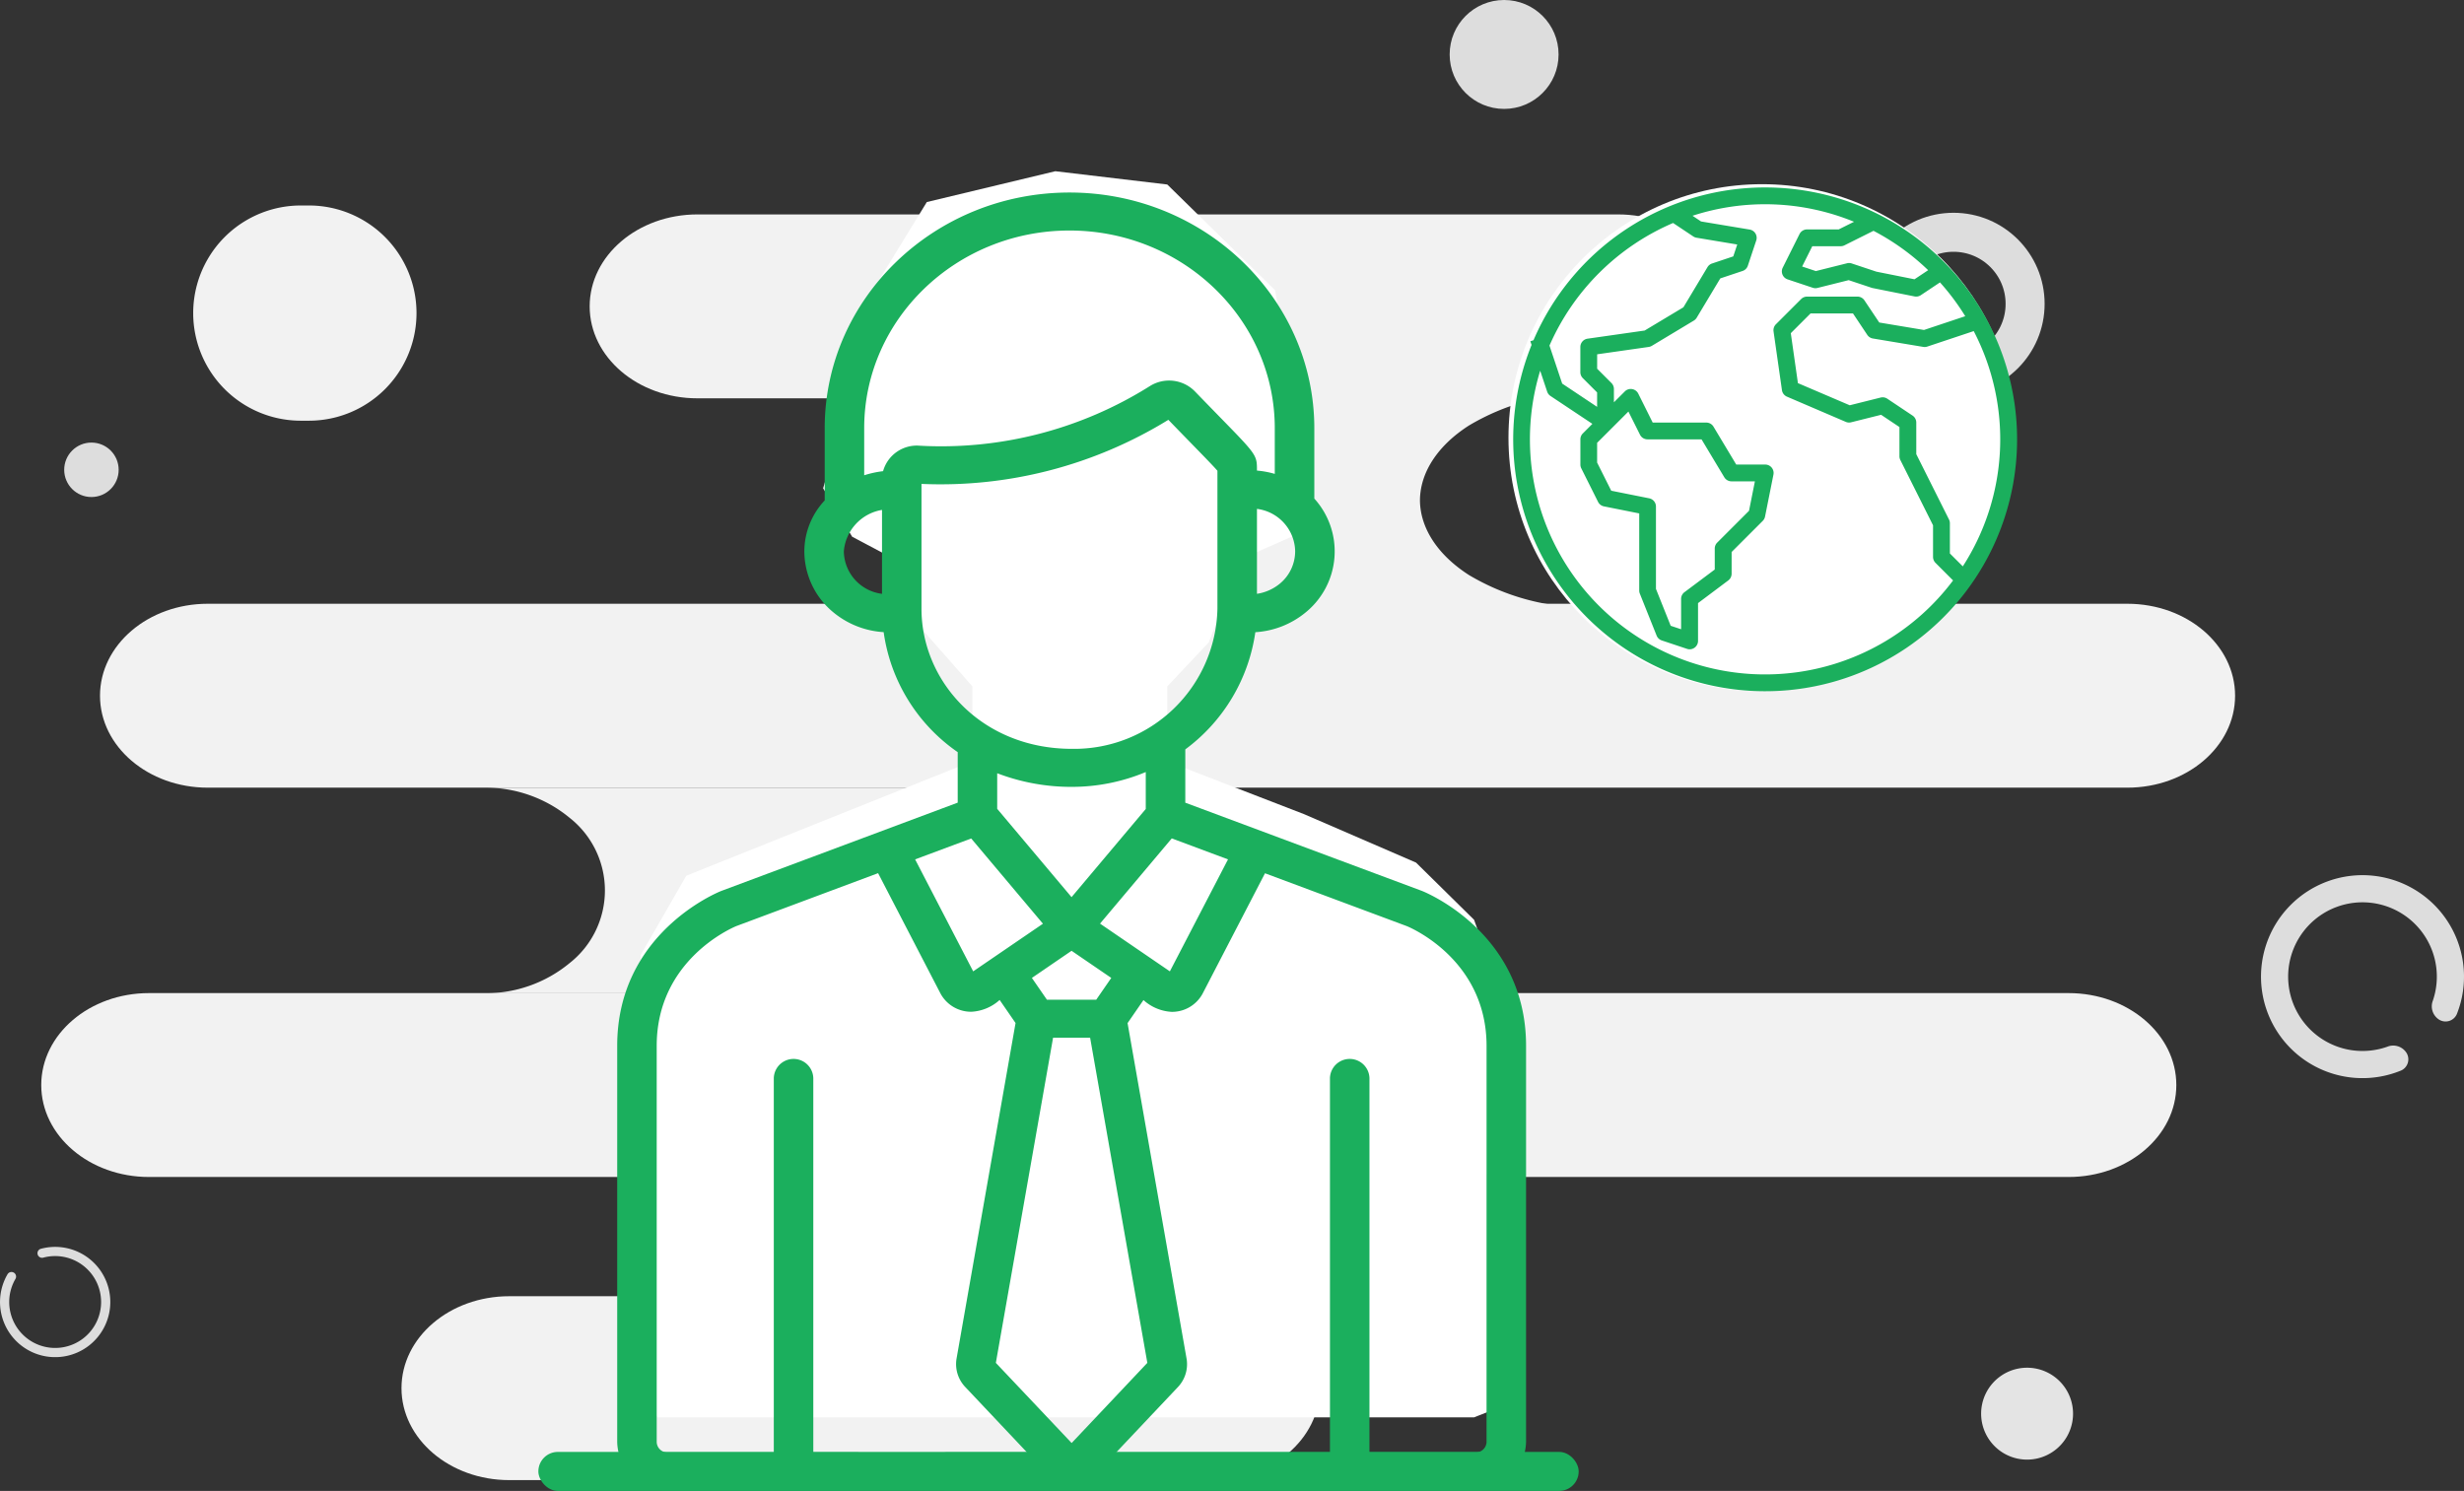 <svg xmlns="http://www.w3.org/2000/svg" width="189.479" height="114.666" viewBox="0 0 189.479 114.666">
  <rect x="0" y="0" width="189.479" height="114.666" fill="#333333" stroke="none"/>
  <g id="Group_323" data-name="Group 323" transform="translate(-674 -264.834)">
    <path id="Path_894" data-name="Path 894" d="M144.927,28.32l-.019,0-.018,0Z" transform="translate(628.913 251)" fill="#107050"/>
    <g id="Group_282" data-name="Group 282" transform="translate(672.616 264.834)">
      <path id="Path_915" data-name="Path 915" d="M146.463,24h-70.8c-4.576,0-8.285,3.166-8.285,7.072s3.709,7.072,8.285,7.072h70.8c4.576,0,8.285-3.166,8.285-7.072S151.038,24,146.463,24Z" transform="translate(-20.649 -7.509)" fill="#f2f2f2"/>
      <path id="Path_916" data-name="Path 916" d="M108.649,145.086H54.6c-4.575,0-8.285,3.166-8.285,7.071s3.709,7.072,8.285,7.072h54.051c4.575,0,8.285-3.166,8.285-7.072S113.224,145.086,108.649,145.086Z" transform="translate(-14.057 -45.394)" fill="#f2f2f2"/>
      <path id="Path_917" data-name="Path 917" d="M168.477,67.579H20.861c-4.575,0-8.285,3.166-8.285,7.072s3.709,7.072,8.285,7.072H168.477c4.576,0,8.285-3.166,8.285-7.072S173.053,67.579,168.477,67.579Z" transform="translate(-3.502 -21.144)" fill="#f2f2f2"/>
      <path id="Path_918" data-name="Path 918" d="M161.9,111.158H14.285C9.709,111.158,6,114.324,6,118.23s3.709,7.071,8.285,7.071H161.9c4.576,0,8.285-3.166,8.285-7.071S166.477,111.158,161.9,111.158Z" transform="translate(-1.444 -34.779)" fill="#f2f2f2"/>
      <path id="Path_919" data-name="Path 919" d="M91.31,103.974H55.164a10.131,10.131,0,0,0,6.543-2.32,7.107,7.107,0,0,0,0-11.172,10.133,10.133,0,0,0-6.542-2.319H91.31a10.7,10.7,0,0,1,2.773.361H91.471a9.817,9.817,0,0,0-6.35,2.245,6.9,6.9,0,0,0,0,10.84,9.818,9.818,0,0,0,6.35,2.245h1.446a10.927,10.927,0,0,1-1.608.12Z" transform="translate(-16.519 -27.584)" fill="#f2f2f2"/>
      <path id="Path_920" data-name="Path 920" d="M227.485,160.054a3.534,3.534,0,1,1,2.177-1.609,3.539,3.539,0,0,1-2.177,1.609Z" transform="translate(-69.368 -47.899)" fill="#e4e4e4"/>
      <circle id="Ellipse_163" data-name="Ellipse 163" cx="5.505" cy="5.505" r="5.505" transform="translate(146.103 17.865)" fill="none" stroke="#ddd" stroke-width="3"/>
      <circle id="Ellipse_164" data-name="Ellipse 164" cx="4.188" cy="4.188" r="4.188" transform="translate(112.861 0)" fill="#ddd"/>
      <circle id="Ellipse_165" data-name="Ellipse 165" cx="2.094" cy="2.094" r="2.094" transform="translate(6.321 34.038)" fill="#ddd"/>
      <path id="Path_921" data-name="Path 921" d="M31.9,23h-.62a8.276,8.276,0,1,0,0,16.552h.62A8.276,8.276,0,1,0,31.9,23Z" transform="translate(-6.763 -7.196)" fill="#f2f2f2"/>
      <path id="Path_922" data-name="Path 922" d="M4.279,140.143a.353.353,0,0,0,.433.249,3.533,3.533,0,1,1-2.139,1.635.353.353,0,1,0-.611-.355,4.24,4.24,0,1,0,2.567-1.962A.353.353,0,0,0,4.279,140.143Z" transform="translate(0 -43.667)" fill="#ddd"/>
      <path id="Path_923" data-name="Path 923" d="M265.607,111.618a.943.943,0,0,1-.414,1.365,7.805,7.805,0,1,1,4.29-4.342.944.944,0,0,1-1.36.431h0a1.212,1.212,0,0,1-.485-1.463,5.717,5.717,0,1,0-3.5,3.542,1.212,1.212,0,0,1,1.469.467Z" transform="translate(-79.17 -30.649)" fill="#ddd"/>
      <path id="Path_924" data-name="Path 924" d="M159.918,60.491H119.829q-.414,0-.829-.016a17.282,17.282,0,0,0,8.766-2.586c2.292-1.529,3.567-3.547,3.567-5.643s-1.275-4.115-3.567-5.643A17.282,17.282,0,0,0,119,44.016c.29-.011.57-.016.829-.016h40.4a17.726,17.726,0,0,0-9.086,2.494c-2.4,1.538-3.748,3.6-3.767,5.748.019,2.15,1.369,4.211,3.767,5.749a17.727,17.727,0,0,0,9.086,2.5h-.308Z" transform="translate(-36.8 -13.767)" fill="#f2f2f2"/>
    </g>
    <path id="Path_895" data-name="Path 895" d="M136.135,105.214V82.185l-2.551-7.112-4.464-4.4-8.608-3.725-10.521-4.064V57.124l3.188-3.387L115.73,47.3l3.826-1.693,1.275-3.725L119.556,38.5v-4.4l-1.275-7.451-8.29-8.128L101.383,17.5,91.5,19.871l-4.145,6.773L84.485,38.5l-.956,3.387,2.232,3.725L88.948,47.3l1.275,4.4,4.782,5.419v5.757l-22,8.805-3.507,6.1v32.851l1.275,2.709h62.809l2.551-1.016Z" transform="translate(653.771 260.503)" fill="#fff"/>
    <path id="Path_896" data-name="Path 896" d="M135.371,91.088a1.491,1.491,0,0,0-1.519,1.463v20.538a.825.825,0,0,1-.839.807h-8.165V85.1a1.52,1.52,0,0,0-3.038,0v28.8H105.37l4.768-5.049a2.557,2.557,0,0,0,.657-2.1c0-.015,0-.03-.007-.045l-4.541-25.826,1.223-1.773a3.511,3.511,0,0,0,2.175.908,2.672,2.672,0,0,0,2.38-1.417l4.79-9.242,10.911,4.068c.395.163,6.127,2.648,6.127,9.209v9.891a1.52,1.52,0,0,0,3.038,0V82.626c0-8.645-7.689-11.788-8.017-11.917l-.029-.011-18.159-6.77v-4.1a13.6,13.6,0,0,0,5.386-9.013,6.715,6.715,0,0,0,3.863-1.517,6.048,6.048,0,0,0,.673-8.759V35.122C120.6,25.13,112.161,17,101.781,17S82.957,25.13,82.957,35.122v5.559a5.749,5.749,0,0,0-1.566,3.914,6.1,6.1,0,0,0,2.24,4.7,6.71,6.71,0,0,0,3.86,1.516,13.476,13.476,0,0,0,5.694,9.229v3.884L75.045,70.7l-.029.011C74.689,70.838,67,73.981,67,82.626v30.462a3.81,3.81,0,0,0,3.877,3.732H85.348a1.463,1.463,0,1,0,0-2.924H82.08V85.1a1.52,1.52,0,0,0-3.038,0v28.8H70.877a.824.824,0,0,1-.839-.807V82.626c0-6.583,5.77-9.063,6.125-9.209l10.9-4.069,4.79,9.241a2.672,2.672,0,0,0,2.381,1.418A3.507,3.507,0,0,0,96.41,79.1l1.223,1.773L93.093,106.7c0,.014-.005.029-.007.044a2.556,2.556,0,0,0,.657,2.1l4.768,5.049H92.436a1.463,1.463,0,1,0,0,2.925h40.577a3.811,3.811,0,0,0,3.877-3.732V92.551A1.492,1.492,0,0,0,135.371,91.088Zm-21.4-22.8L109.5,76.9l-5.371-3.672,5.516-6.554Zm-8.978,9.117-1.158,1.678h-3.788l-1.158-1.678,3.051-2.087ZM96.222,64.4V61.663a15.937,15.937,0,0,0,5.743,1.048,14.733,14.733,0,0,0,5.681-1.14v2.84l-5.707,6.782Zm22.912-19.8a3.228,3.228,0,0,1-1.183,2.486,3.6,3.6,0,0,1-1.754.777V41.332A3.35,3.35,0,0,1,119.135,44.595Zm-31.77,3.264a3.346,3.346,0,0,1-2.936-3.264,3.52,3.52,0,0,1,2.936-3.189Zm.082-9.433a7.752,7.752,0,0,0-1.452.315V35.122c0-8.38,7.082-15.2,15.787-15.2s15.786,6.818,15.786,15.2V38.64a6.992,6.992,0,0,0-1.37-.255c0-1.411.013-1.139-4.782-6.1a2.779,2.779,0,0,0-3.45-.4,30.145,30.145,0,0,1-17.7,4.588A2.692,2.692,0,0,0,87.447,38.426ZM90.4,49.01v-9.6a33.416,33.416,0,0,0,18.984-4.929c2.2,2.273,3.389,3.465,3.773,3.919V49.009a11.012,11.012,0,0,1-11.195,10.777C95.041,59.786,90.4,54.615,90.4,49.01ZM94.375,76.9,89.91,68.288l4.313-1.608,5.516,6.556Zm1.743,30.111,4.4-25.007h2.849l4.4,25.007-5.821,6.165Z" transform="translate(654.462 262.641)" fill="#1baf5d"/>
    <rect id="Rectangle_910" data-name="Rectangle 910" width="80" height="3" rx="1.5" transform="translate(715.399 376.5)" fill="#1baf5d"/>
    <g id="Group_318" data-name="Group 318" transform="translate(257.099 -245)">
      <circle id="Ellipse_177" data-name="Ellipse 177" cx="19.5" cy="19.5" r="19.5" transform="translate(532.901 524)" fill="#fff"/>
      <g id="worldwide" transform="translate(533.254 524.25)">
        <g id="Group_316" data-name="Group 316" transform="translate(0 0)">
          <path id="Path_1084" data-name="Path 1084" d="M19.386.05A19.375,19.375,0,0,0,1.572,11.8l-.242.08.094.281A19.374,19.374,0,1,0,19.386.05Zm15.2,29.144-.995-.994V25.883a.645.645,0,0,0-.065-.289l-2.519-5.03V18.133a.646.646,0,0,0-.287-.537L28.78,16.3a.646.646,0,0,0-.517-.089l-2.373.593L21.905,15.1l-.548-3.841,1.52-1.519h3.262l1.1,1.65a.646.646,0,0,0,.431.278l3.875.646a.64.64,0,0,0,.31-.025l3.569-1.19A18.019,18.019,0,0,1,34.584,29.194ZM31.92,6.414l-1.05.7-2.928-.586-1.9-.632a.634.634,0,0,0-.36-.014l-2.4.6-1.053-.351.78-1.56h2.184a.646.646,0,0,0,.289-.068l2.235-1.117A18.15,18.15,0,0,1,31.92,6.414ZM12.306,2.784l1.55,1.033a.645.645,0,0,0,.253.1l3.13.522-.305.914L15.3,5.9a.646.646,0,0,0-.349.28L13.1,9.267l-2.979,1.788-4.392.627a.646.646,0,0,0-.555.639v1.938a.646.646,0,0,0,.189.457l1.1,1.1v1.11L3.777,15.135,2.8,12.212A18.187,18.187,0,0,1,12.306,2.784ZM10.468,23.959l-2.919-.584L6.464,21.21V19.692L8.87,17.286l.891,1.782a.646.646,0,0,0,.578.357h4.155l1.75,2.916a.646.646,0,0,0,.553.313h1.8l-.452,2.265L15.7,27.364a.646.646,0,0,0-.19.457v1.615L13.18,31.179a.646.646,0,0,0-.258.517v2.333l-.8-.266-1.134-2.837V24.592A.646.646,0,0,0,10.468,23.959ZM8.526,33.887A18.079,18.079,0,0,1,2.085,14.145l.537,1.609a.645.645,0,0,0,.254.333L6.1,18.233l-.734.735a.646.646,0,0,0-.189.457v1.938a.646.646,0,0,0,.068.289l1.292,2.583a.646.646,0,0,0,.452.344l2.713.542V31.05a.646.646,0,0,0,.046.24l1.292,3.229a.646.646,0,0,0,.4.373l1.938.646a.634.634,0,0,0,.2.034.646.646,0,0,0,.646-.646V32.019l2.325-1.744a.646.646,0,0,0,.258-.517v-1.67l2.394-2.394a.646.646,0,0,0,.176-.33l.646-3.229a.646.646,0,0,0-.633-.772H17.162l-1.75-2.916a.646.646,0,0,0-.553-.313H10.738l-1.11-2.226a.646.646,0,0,0-.475-.349.633.633,0,0,0-.56.181l-.838.835V15.55a.646.646,0,0,0-.189-.457l-1.1-1.1v-1.11l3.967-.566a.649.649,0,0,0,.241-.086L13.9,10.291a.645.645,0,0,0,.221-.221l1.815-3.024,1.711-.571a.639.639,0,0,0,.408-.408L18.7,4.129a.646.646,0,0,0-.506-.84l-3.738-.623L13.8,2.228A18.034,18.034,0,0,1,26.22,2.69l-1.18.589H22.609a.646.646,0,0,0-.581.357L20.737,6.22a.646.646,0,0,0,.374.9l1.938.646a.634.634,0,0,0,.36.014l2.4-.6,1.759.586a.475.475,0,0,0,.078.021l3.229.646a.641.641,0,0,0,.485-.1l1.47-.98a18.219,18.219,0,0,1,1.943,2.6L31.6,11.012l-3.44-.574L27.019,8.733a.646.646,0,0,0-.534-.287H22.609a.646.646,0,0,0-.457.189l-1.938,1.938a.646.646,0,0,0-.183.548l.646,4.521a.646.646,0,0,0,.387.5l4.521,1.938a.638.638,0,0,0,.411.033l2.306-.577,1.41.942v2.238a.645.645,0,0,0,.065.289l2.519,5.03v2.431a.646.646,0,0,0,.189.457l1.351,1.352A18.079,18.079,0,0,1,8.526,33.887Z" transform="translate(0 -0.05)" fill="#1baf5d"/>
        </g>
      </g>
    </g>
  </g>
</svg>
